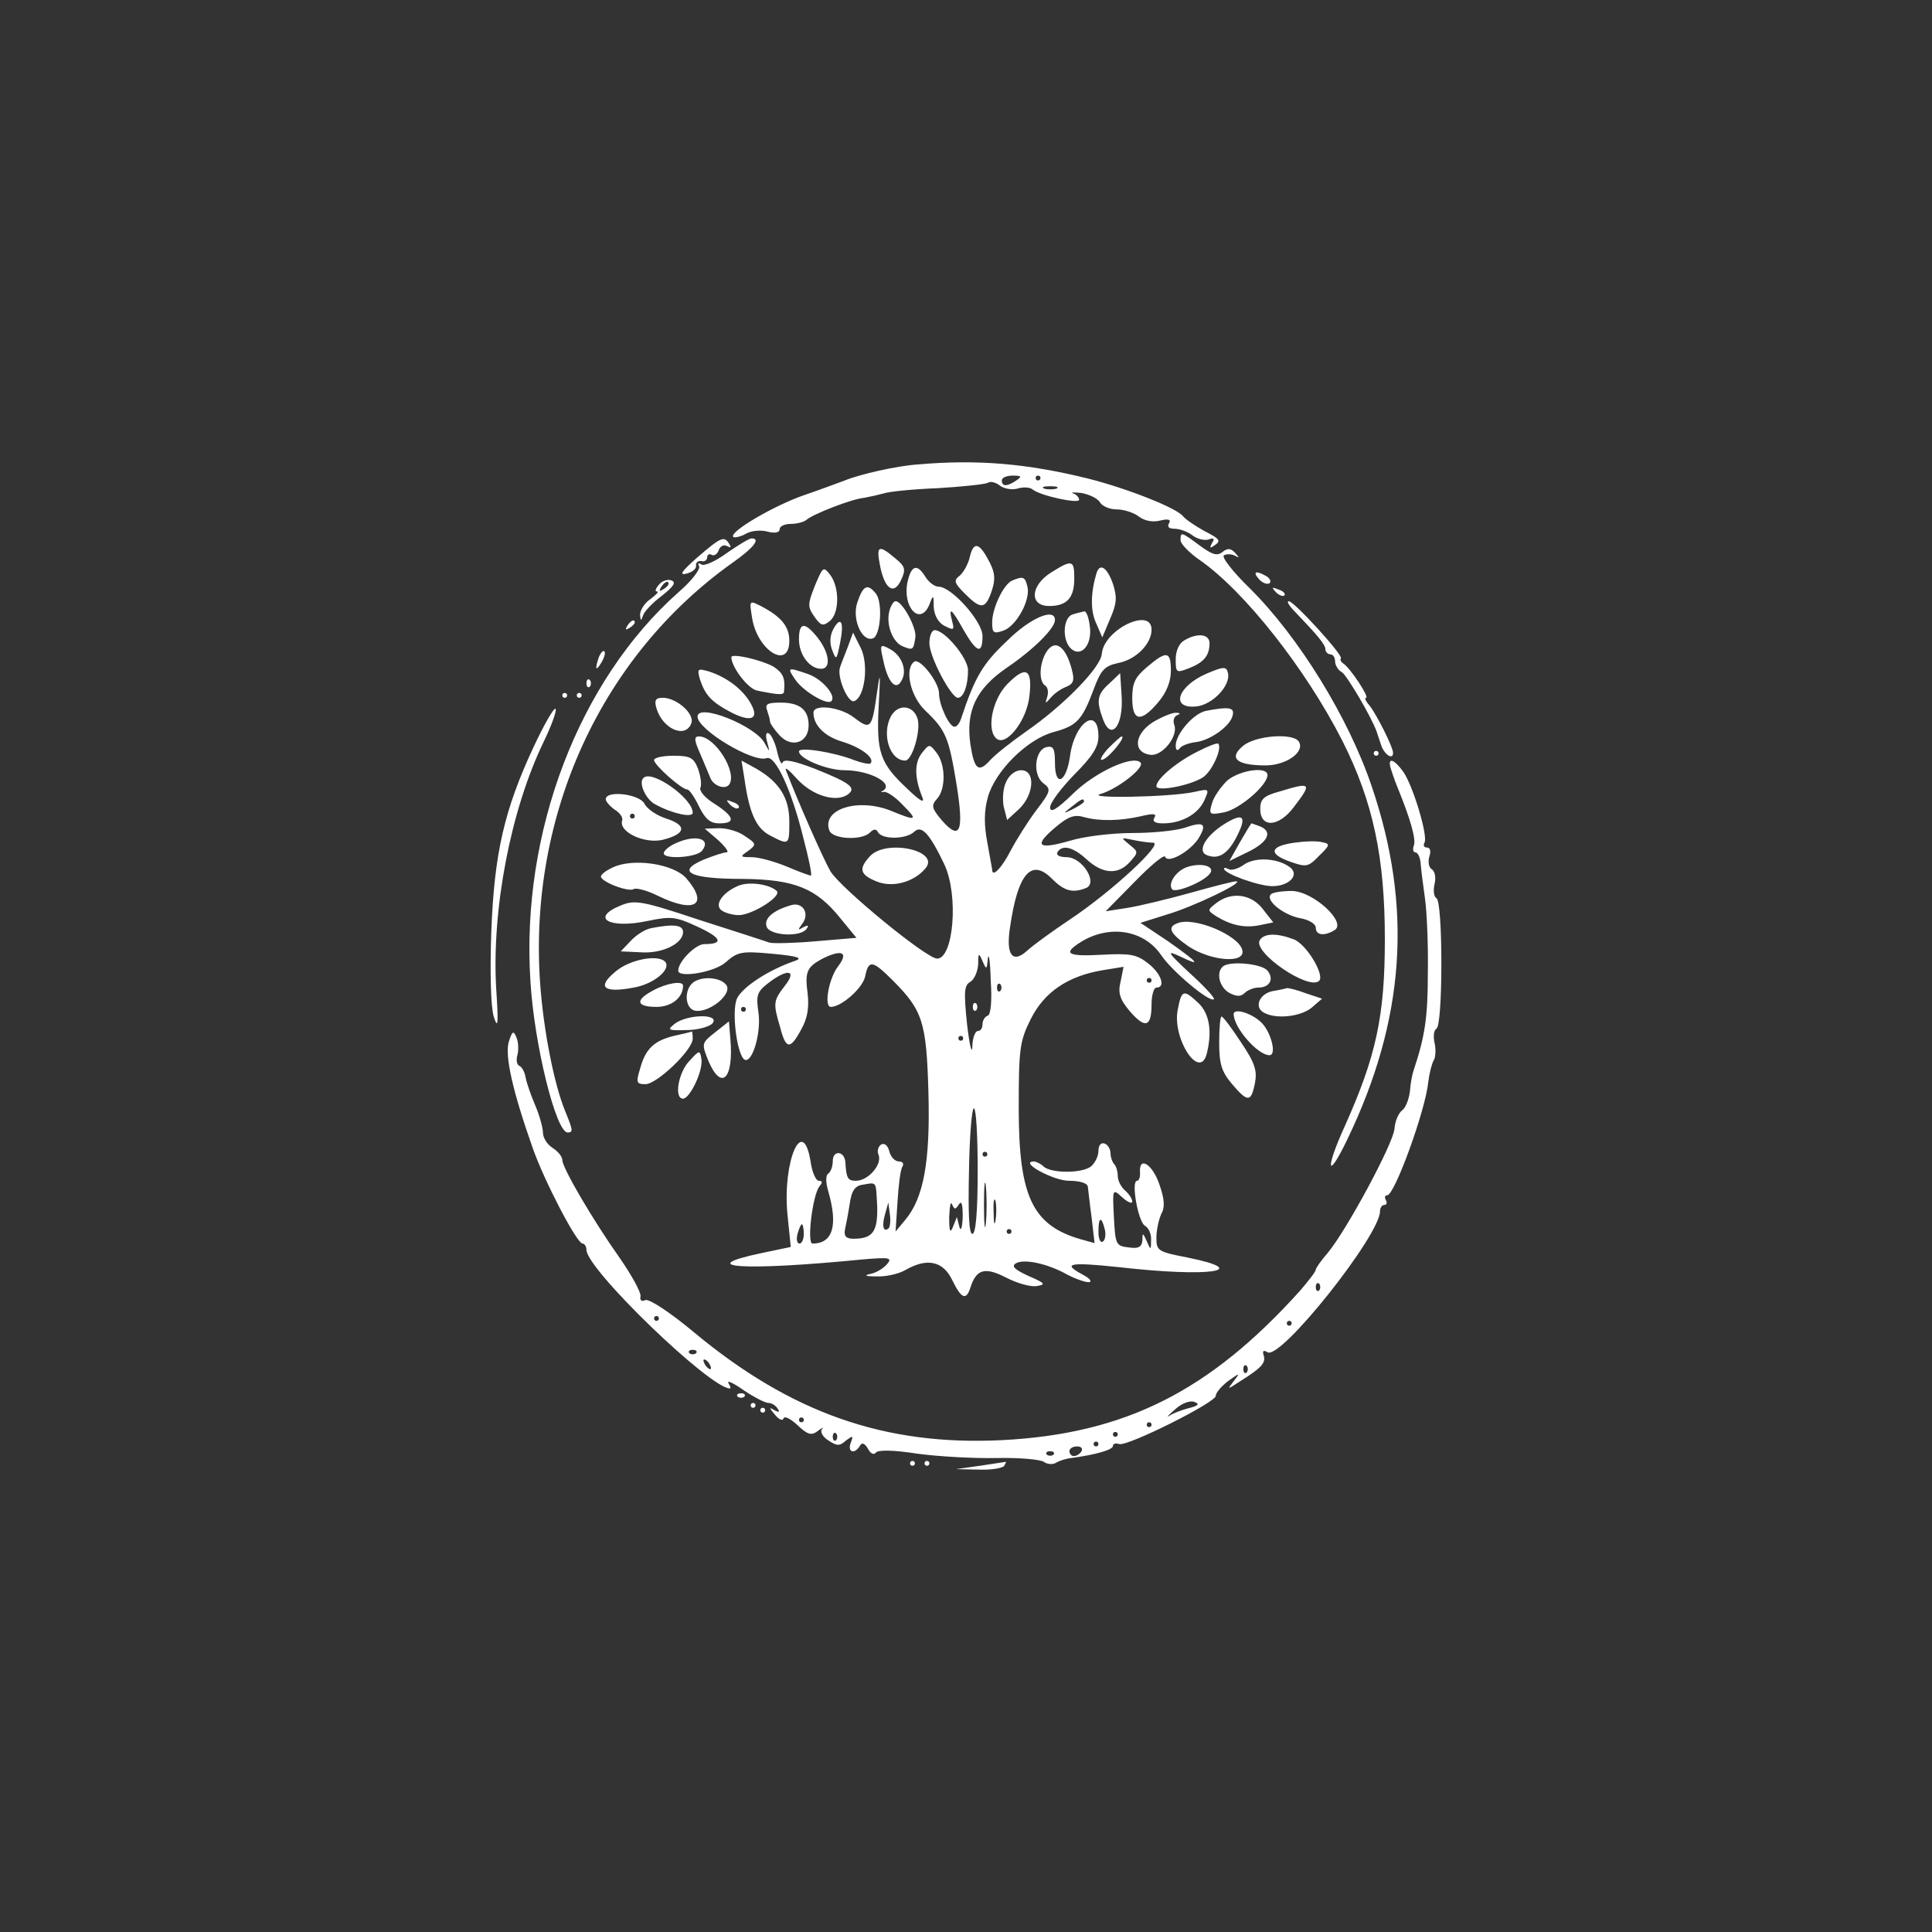 <svg version="1.1" xmlns="http://www.w3.org/2000/svg" xmlns:xlink="http://www.w3.org/1999/xlink" width="400pt" height="400pt" viewBox="0,0,256,256"><rect x="0" y="0" width="256" height="256" fill="#333333" stroke="none"/><g fill="#ffffff" fill-rule="nonzero" stroke="none" stroke-width="1" stroke-linecap="butt" stroke-linejoin="miter" stroke-miterlimit="10" stroke-dasharray="" stroke-dashoffset="0" font-family="none" font-weight="none" font-size="none" text-anchor="none" style="mix-blend-mode: normal"><g transform="translate(-0.372,-5.461) scale(0.64,0.64)"><g transform="translate(0,400) scale(0.1,-0.1)"><path d="M1905,2953c-43,-3 -118,-20 -150,-33c-11,-4 -48,-18 -83,-30c-62,-21 -158,-77 -148,-87c2,-2 14,0 25,6c11,7 32,9 46,5c15,-4 25,-2 25,5c0,6 10,11 23,11c13,0 27,4 32,8c13,12 95,44 120,46c11,2 29,6 40,9c11,4 62,9 113,11c50,3 97,8 103,11c5,4 16,1 24,-5c8,-7 25,-10 37,-7c12,4 27,3 32,-2c17,-13 96,-30 96,-21c0,5 -6,11 -12,13c-7,2 0,3 17,1c16,-3 33,-11 38,-19c4,-8 20,-15 35,-15c15,0 36,-7 46,-15c12,-9 29,-12 44,-8c17,4 23,2 18,-6c-4,-7 0,-11 11,-11c11,0 28,-6 38,-14c11,-8 26,-11 34,-8c10,4 12,1 6,-8c-5,-9 -4,-11 3,-6c17,11 15,14 -20,32c-18,10 -37,23 -43,30c-13,17 -117,58 -197,78c-126,31 -228,40 -353,29zM2110,2920c-19,-13 -30,-13 -30,0c0,6 10,10 23,10c18,0 19,-2 7,-10zM2160,2925c0,-3 -2,-5 -5,-5c-3,0 -5,2 -5,5c0,3 2,5 5,5c3,0 5,-2 5,-5zM2193,2903c-7,-2 -19,-2 -25,0c-7,3 -2,5 12,5c14,0 19,-2 13,-5zM2450,2796c0,-7 18,-26 40,-41c93,-65 219,-225 295,-374c64,-127 88,-242 88,-411c0,-159 -18,-242 -83,-387c-41,-90 -37,-115 5,-28c120,249 136,481 51,731c-48,143 -152,311 -253,411c-35,34 -59,65 -53,68c5,3 16,3 23,-1c9,-5 9,-4 0,6c-9,10 -16,10 -26,2c-11,-9 -21,-6 -47,13c-39,29 -40,29 -40,11zM1450,2761c-33,-29 -39,-38 -23,-34c12,3 21,10 20,17c-1,6 4,10 11,9c6,-2 12,2 12,8c0,5 4,8 9,5c5,-3 12,1 15,10c3,8 11,12 17,8c8,-4 9,-3 5,4c-11,18 -17,15 -66,-27zM1511,2770c-23,-17 -47,-28 -53,-24c-6,4 -8,3 -5,-3c4,-6 -15,-31 -43,-55c-206,-183 -326,-497 -306,-805c8,-132 53,-313 77,-313c12,0 11,5 -5,44c-23,56 -45,167 -52,266c-24,348 127,677 399,870c44,31 58,50 39,50c-5,0 -28,-14 -51,-30zM2014,2763c-3,-15 -13,-33 -21,-40c-13,-10 -12,-15 10,-37c34,-34 43,-33 56,5c8,24 7,37 -4,59c-21,41 -33,45 -41,13zM1827,2748c9,-52 29,-67 44,-35c11,23 9,29 -12,46c-33,28 -39,26 -32,-11zM2183,2730c-44,-27 -47,-70 -5,-70c37,0 52,17 52,57c0,38 -4,40 -47,13zM1695,2707c-18,-45 -18,-48 -1,-72c12,-16 16,-17 30,-6c20,17 20,69 1,95c-14,18 -15,18 -30,-17zM1885,2711c-12,-53 26,-94 45,-48c8,21 9,21 9,-5c1,-17 9,-32 22,-39c20,-10 21,-9 16,10c-8,31 -1,26 24,-19c27,-47 39,-51 39,-12c0,30 -64,102 -91,102c-8,0 -20,9 -27,20c-17,28 -29,25 -37,-9zM2276,2728c-12,-40 -13,-77 -1,-103l13,-30l16,38c14,32 15,45 6,73c-12,34 -27,44 -34,22zM2612,2716c7,-8 17,-12 22,-9c4,3 2,9 -5,14c-22,13 -31,11 -17,-5zM1370,2704c-7,-8 -9,-14 -4,-14c5,0 -2,-7 -14,-16c-12,-8 -21,-23 -21,-32c1,-13 2,-14 6,-2c2,8 20,27 39,41c25,20 30,28 20,32c-8,3 -20,-1 -26,-9zM1390,2706c0,-3 -5,-8 -12,-12c-7,-4 -8,-3 -4,4c7,12 16,16 16,8zM2102,2713c-18,-7 -42,-57 -42,-87c0,-22 3,-24 23,-17c27,9 57,64 50,91c-5,21 -9,22 -31,13zM1781,2668c-12,-34 9,-83 32,-75c16,5 21,75 6,93c-17,21 -26,17 -38,-18zM2647,2689c7,-7 15,-10 18,-7c3,3 -2,9 -12,12c-14,6 -15,5 -6,-5zM1563,2635c11,-68 77,-108 77,-47c0,30 -17,50 -59,72c-24,12 -24,12 -18,-25zM1847,2649c-7,-28 7,-65 29,-73c20,-8 21,-7 25,19c3,20 -27,75 -41,75c-4,0 -10,-9 -13,-21zM2687,2648c47,-49 63,-68 63,-78c0,-5 5,-10 10,-10c6,0 10,-7 10,-15c0,-7 6,-18 14,-22c10,-6 61,-92 72,-123c1,-3 5,-15 9,-27c6,-20 25,-33 25,-17c0,12 -34,79 -48,97c-8,9 -12,17 -8,17c8,0 -32,61 -47,71c-5,3 -7,8 -5,11c4,7 -97,118 -108,118c-5,0 1,-10 13,-22zM2228,2643c-22,-5 -24,-55 -4,-72c21,-18 44,10 38,48c-2,17 -7,30 -11,30c-3,-1 -14,-3 -23,-6zM2090,2587c-50,-47 -66,-75 -94,-159c-3,-10 -9,-18 -14,-18c-11,0 -32,45 -32,69c0,23 -39,73 -51,66c-21,-14 -9,-71 22,-101c43,-41 49,-55 65,-152c16,-99 8,-119 -30,-76c-21,25 -23,31 -10,45c18,20 18,70 -1,95c-15,19 -15,19 -31,-1c-15,-20 -15,-50 1,-90c6,-14 -3,-10 -29,15c-58,54 -66,76 -61,172c4,73 3,76 -4,25c-10,-71 -13,-74 -47,-48c-28,22 -84,29 -84,10c0,-26 23,-49 60,-60c39,-12 68,-34 58,-45c-3,-2 -18,1 -34,7c-40,16 -114,28 -114,18c0,-15 58,-39 94,-39c53,0 105,-28 79,-43c-5,-2 -3,-3 2,-2c6,2 24,-10 39,-26c33,-33 30,-35 -21,-14c-69,29 -147,5 -130,-40c7,-18 67,-21 84,-4c8,8 13,8 17,0c10,-15 59,-14 75,2c15,14 32,-5 62,-68c30,-64 19,-195 -15,-195c-22,0 -200,146 -221,181c-16,28 -70,151 -92,209c-3,8 7,0 23,-18c31,-34 79,-49 104,-33c20,14 8,24 -67,54c-42,16 -64,21 -67,13c-2,-6 -7,4 -11,22c-4,18 -12,35 -17,38c-6,4 -8,-3 -4,-17c6,-23 6,-23 -5,-3c-19,36 -139,84 -139,55c0,-27 115,-96 143,-86c18,7 52,-67 76,-165c11,-41 18,-76 16,-78c-1,-1 -23,7 -49,18c-26,11 -59,20 -74,20c-24,0 -25,1 -7,13c17,13 17,15 -6,30c-13,10 -37,17 -54,17l-30,-1l28,-24c15,-14 23,-25 17,-25c-6,0 -27,-7 -47,-15c-59,-25 -29,-40 80,-40c108,-1 153,-19 204,-83l32,-39l-83,-7c-45,-4 -89,-5 -97,-3c-8,3 -73,24 -145,47c-120,40 -134,42 -163,30c-64,-26 -24,-49 56,-32c48,10 58,9 103,-12c50,-23 55,-36 14,-36c-18,0 -54,-36 -54,-55c0,-16 77,-3 99,18c24,21 32,23 96,17c54,-5 64,-9 46,-15c-53,-18 -107,-53 -119,-77c-13,-27 1,-128 18,-128c16,0 32,61 26,99c-5,35 -3,42 20,60c40,31 61,28 35,-5c-24,-31 -25,-36 -10,-86c12,-47 21,-47 44,-4c13,23 16,45 13,73c-6,45 -2,55 29,72c41,21 57,15 34,-15c-19,-24 -30,-84 -15,-84c22,0 66,39 71,63c7,35 15,34 57,-8c62,-62 70,-86 74,-232c4,-143 -10,-219 -48,-264l-20,-24l4,61c2,34 6,67 10,73c4,6 1,11 -7,11c-8,0 -17,9 -20,21c-3,12 -10,18 -17,14c-6,-4 -9,-14 -5,-22c7,-20 -22,-53 -47,-53c-17,0 -20,5 -22,39c-2,23 -26,25 -26,2c0,-11 -4,-22 -9,-26c-6,-3 -6,-18 0,-38c20,-70 9,-107 -33,-107c-12,0 0,99 14,118c7,8 7,12 -1,12c-6,0 -14,18 -17,40c-16,98 -58,1 -48,-108l7,-69l-62,-13c-141,-30 -35,-37 209,-13c58,5 64,4 52,-10c-8,-9 -23,-18 -35,-20c-14,-3 -8,-5 13,-5c19,-1 46,5 60,13c45,26 78,19 97,-20c19,-39 29,-44 38,-16c12,38 30,43 73,21c23,-12 51,-20 64,-18c20,3 18,6 -17,21c-28,13 -36,20 -26,26c16,10 65,0 106,-23c17,-9 37,-16 45,-16c8,1 2,8 -13,16c-43,23 -28,26 77,15c184,-21 278,-8 141,20c-62,12 -65,14 -65,41c0,16 5,38 10,49c8,14 7,31 -4,62c-14,41 -42,59 -40,25c1,-10 -2,-18 -6,-18c-13,0 2,-84 16,-93c8,-4 14,-18 13,-30c0,-21 -1,-21 -9,-2c-8,18 -9,18 -9,2c-1,-14 -8,-18 -28,-15c-27,3 -28,6 -31,63c-3,59 -3,59 17,41c12,-11 21,-14 21,-9c0,6 -7,16 -15,23c-8,7 -15,20 -15,30c0,9 -3,20 -7,24c-4,4 -8,15 -8,23c0,9 -6,18 -12,20c-8,3 -13,-4 -13,-15c0,-11 -7,-25 -15,-32c-18,-15 -84,-15 -99,0c-5,5 -15,10 -20,10c-31,-1 41,-40 73,-40c23,0 38,-5 39,-12c1,-7 4,-36 8,-65l6,-52l-29,8c-100,29 -128,89 -128,271c0,124 2,139 25,185c28,56 77,89 149,101l43,7l-6,-30c-6,-24 -2,-37 19,-62c32,-37 45,-33 45,15c0,19 5,34 10,34c20,0 10,29 -17,50c-24,19 -38,21 -95,18c-72,-4 -83,2 -45,26c59,37 131,26 167,-27c23,-34 101,-99 109,-91c3,2 -20,27 -50,54c-46,43 -49,48 -21,35c47,-23 40,-14 -24,31l-57,38l54,17c55,16 163,68 144,69c-6,0 -49,-11 -95,-24c-47,-13 -105,-27 -130,-31l-45,-7l60,61c33,34 61,57 63,52c5,-15 49,9 68,36c20,32 13,38 -27,24c-18,-6 -66,-11 -109,-11c-42,0 -100,-7 -129,-16c-66,-19 -76,-11 -31,27c27,23 40,28 60,22c32,-9 76,-8 119,2c25,6 32,5 27,-3c-5,-8 1,-12 18,-12c38,0 72,19 85,47c11,25 11,25 -21,18c-50,-11 -230,-14 -193,-4c36,11 92,55 82,65c-16,16 -94,-20 -139,-64c-35,-34 -48,-41 -48,-29c0,10 23,40 50,68c37,37 50,57 50,79c0,64 -50,29 -59,-42c-8,-54 -31,-64 -31,-13c0,29 -3,36 -17,33c-25,-5 -30,-58 -7,-75c16,-12 16,-16 -14,-55c-18,-24 -42,-62 -54,-85c-18,-35 -38,-56 -38,-39c0,2 -5,27 -10,56c-7,37 -7,65 1,94c15,54 81,120 136,135c48,13 59,24 83,88c15,41 23,49 51,55c37,7 69,40 69,69c0,48 -99,0 -103,-50c-2,-28 -79,-107 -157,-161c-30,-21 -63,-47 -74,-59c-24,-27 -33,-20 -41,32c-10,69 11,115 75,159c56,38 100,82 100,99c0,26 -51,5 -100,-44zM2250,2255c0,-2 -10,-9 -22,-15c-22,-11 -22,-10 -4,4c21,17 26,19 26,11zM2393,2170c24,0 -85,-101 -172,-159c-36,-24 -76,-53 -89,-65c-30,-27 -44,-8 -35,49c16,111 44,143 86,101c26,-26 43,-31 71,-20c26,10 -7,64 -40,64c-14,0 -22,4 -19,10c10,17 33,11 61,-15c33,-30 65,-32 89,-5c18,20 18,21 -1,36c-18,15 -18,15 6,10c14,-3 33,-6 43,-6zM2051,1812c-6,-2 -11,-10 -11,-18c0,-8 -4,-14 -10,-14c-5,0 -11,-15 -11,-32c-1,-18 -6,3 -11,46c-7,68 -6,81 7,88c8,5 15,21 16,36c0,24 1,25 9,7c8,-19 9,-18 11,5c2,14 5,-6 6,-45c3,-43 0,-71 -6,-73zM2390,1885c0,-3 -2,-5 -5,-5c-3,0 -5,2 -5,5c0,3 2,5 5,5c3,0 5,-2 5,-5zM2077,1863c-4,-3 -7,0 -7,7c0,7 3,10 7,7c3,-4 3,-10 0,-14zM1550,1825c0,-3 -2,-5 -5,-5c-3,0 -5,2 -5,5c0,3 2,5 5,5c3,0 5,-2 5,-5zM2000,1765c0,-3 -2,-5 -5,-5c-3,0 -5,2 -5,5c0,3 2,5 5,5c3,0 5,-2 5,-5zM2030,1490c0,-85 -4,-130 -11,-130c-7,0 -9,43 -7,130c1,72 6,130 10,130c5,0 8,-58 8,-130zM2050,1525c0,-3 -2,-5 -5,-5c-3,0 -5,2 -5,5c0,3 2,5 5,5c3,0 5,-2 5,-5zM2047,1383c-2,-21 -4,-4 -4,37c0,41 2,58 4,38c2,-21 2,-55 0,-75zM1822,1416c1,-51 -9,-66 -49,-66c-15,0 -20,5 -18,18c2,9 7,34 10,54c4,28 11,38 28,40c29,5 26,8 29,-46zM2067,1388c-2,-13 -4,-5 -4,17c-1,22 1,32 4,23c2,-10 2,-28 0,-40zM1991,1421c6,9 8,0 8,-26c-1,-23 -4,-31 -7,-20l-5,20l-8,-20c-6,-15 -8,-10 -8,20c1,22 3,34 6,26c5,-11 7,-11 14,0zM1846,1372c-11,-10 -15,4 -8,28l7,25l3,-23c2,-13 1,-26 -2,-30zM2293,1370c3,-11 1,-23 -4,-26c-5,-3 -9,6 -9,20c0,31 6,34 13,6zM1670,1360c0,-11 -4,-20 -9,-20c-5,0 -7,9 -4,20c3,11 7,20 9,20c2,0 4,-9 4,-20zM2100,1365c0,-3 -2,-5 -5,-5c-3,0 -5,2 -5,5c0,3 2,5 5,5c3,0 5,-2 5,-5zM2020,1830c0,-7 3,-10 7,-7c3,4 3,10 0,14c-4,3 -7,0 -7,-7zM1304,2618c-4,-7 -3,-8 4,-4c7,4 12,9 12,12c0,8 -9,4 -16,-8zM1731,2612c-7,-13 -8,-29 -2,-44c8,-21 9,-20 16,15c9,44 2,58 -14,29zM1660,2591c0,-32 22,-61 46,-61c21,0 17,33 -7,64c-27,34 -39,33 -39,-3zM1930,2583c0,-28 45,-113 59,-113c12,0 21,26 21,57c0,25 -48,83 -69,83c-6,0 -11,-12 -11,-27zM1761,2575c-6,-16 -14,-35 -16,-42c-7,-19 16,-74 29,-70c22,7 31,75 14,110l-16,32zM2458,2589c-11,-6 -18,-22 -18,-39c0,-28 1,-29 27,-19c31,12 43,26 43,52c0,19 -25,22 -52,6zM1834,2550c9,-46 26,-67 38,-45c13,21 1,53 -24,66c-20,11 -21,9 -14,-21zM2170,2561c-13,-25 -13,-58 0,-66c5,-3 7,-13 4,-23c-5,-15 -4,-15 8,-1c7,8 21,18 32,22c14,6 17,13 11,35c-13,51 -37,66 -55,33zM1246,2555c-9,-26 -7,-32 5,-12c6,10 9,21 6,23c-2,3 -7,-2 -11,-11zM1520,2554c0,-20 34,-65 53,-69c44,-9 56,-10 56,-2c3,28 -2,38 -21,51c-24,14 -88,29 -88,20zM2381,2534c-25,-21 -31,-33 -31,-65c0,-48 18,-51 54,-8c17,20 26,43 26,65c0,41 -9,42 -49,8zM2504,2520c-60,-26 -76,-73 -22,-68c34,3 73,44 66,70c-3,13 -9,13 -44,-2zM1455,2508c11,-33 24,-47 66,-69c44,-22 59,-11 35,26c-18,27 -49,49 -84,60c-22,6 -23,5 -17,-17zM1652,2508c16,-24 66,-54 75,-45c11,11 -19,46 -48,56c-43,15 -44,14 -27,-11zM2091,2498c-32,-33 -44,-99 -20,-114c21,-12 61,41 66,89c7,57 -7,65 -46,25zM2303,2500c-26,-23 -28,-36 -13,-76c17,-44 42,-11 38,50l-3,47zM1220,2500c0,-7 3,-10 7,-7c3,4 3,10 0,14c-4,3 -7,0 -7,-7zM1170,2475c0,-3 2,-5 5,-5c3,0 5,2 5,5c0,3 -2,5 -5,5c-3,0 -5,-2 -5,-5zM1200,2475c0,-3 2,-5 5,-5c3,0 5,2 5,5c0,3 -2,5 -5,5c-3,0 -5,-2 -5,-5zM1365,2448c13,-43 60,-63 72,-31c8,19 -30,53 -59,53c-15,0 -18,-5 -13,-22zM1594,2444c3,-9 6,-19 6,-23c0,-4 9,-17 20,-29c25,-27 60,-15 60,21c0,32 -18,47 -58,47c-27,0 -33,-3 -28,-16zM1110,2367c-60,-129 -81,-219 -87,-382c-3,-86 -1,-154 5,-175c9,-28 10,-16 5,60c-9,163 30,367 98,508c17,35 28,66 25,69c-3,4 -24,-33 -46,-80zM1850,2431c-19,-37 -2,-91 30,-91c14,0 32,59 26,85c-8,30 -41,34 -56,6zM2503,2443c-26,-5 -63,-48 -63,-72c0,-9 3,-12 8,-6c4,6 18,11 32,13c31,3 74,34 78,56c4,16 -8,18 -55,9zM2392,2419c-38,-25 -41,-62 -5,-67c25,-4 59,39 50,62c-3,8 -1,17 6,20c8,3 6,5 -3,5c-8,0 -30,-9 -48,-20zM1456,2353c9,-21 18,-43 21,-50c7,-16 31,-24 39,-12c16,26 -30,99 -63,99c-11,0 -10,-8 3,-37zM2299,2364c-13,-15 -18,-25 -10,-22c13,4 49,48 39,48c-2,0 -15,-12 -29,-26zM2579,2370c-30,-25 -13,-40 47,-40c43,0 82,28 69,49c-11,19 -91,13 -116,-9zM2486,2359c-43,-21 -86,-57 -86,-72c0,-12 69,1 96,18c19,12 41,61 32,70c-2,2 -21,-5 -42,-16zM2850,2355c0,-3 2,-5 5,-5c3,0 5,2 5,5c0,3 -2,5 -5,5c-3,0 -5,-2 -5,-5zM1360,2341c0,-10 57,-61 69,-61c4,0 15,-16 24,-35c13,-26 23,-35 42,-35c35,0 31,14 -9,40c-20,12 -33,27 -30,34c3,7 0,25 -5,39c-9,23 -16,27 -51,27c-22,0 -40,-4 -40,-9zM1547,2303c10,-71 24,-103 53,-118c40,-21 40,-20 40,29c0,48 -20,81 -68,109l-31,17zM2884,2328c2,-7 8,-26 15,-43c27,-66 39,-108 34,-121c-3,-8 -1,-14 3,-14c5,0 10,-10 11,-22c1,-13 5,-45 9,-73c4,-27 7,-97 6,-155c0,-91 -6,-131 -29,-200c-3,-8 -7,-28 -8,-44c-2,-17 -9,-35 -16,-40c-8,-6 -15,-23 -16,-38c-2,-30 -99,-210 -138,-257c-14,-16 -25,-32 -25,-35c0,-4 -15,-23 -32,-43c-188,-209 -363,-297 -618,-310c-242,-12 -436,56 -637,223c-49,41 -93,70 -101,67c-8,-4 -12,0 -10,8c1,8 -18,43 -43,79c-56,79 -119,187 -119,203c0,7 -9,18 -20,25c-11,7 -20,21 -20,31c0,10 -7,36 -16,57c-9,21 -18,47 -20,58c-2,12 -8,22 -13,24c-5,2 -7,12 -4,22c3,11 2,28 -2,37c-6,15 -9,13 -16,-10c-8,-29 8,-101 50,-220c24,-68 91,-197 103,-197c4,0 8,-6 8,-13c0,-40 256,-287 297,-287c2,0 1,5 -3,11c-4,7 11,0 32,-15c21,-14 44,-26 51,-26c6,0 15,-5 19,-12c5,-7 3,-8 -7,-3c-11,7 -11,5 1,-9c8,-10 16,-14 18,-8c2,6 15,-1 29,-14c21,-20 29,-22 42,-12c9,7 13,8 9,4c-5,-5 1,-16 12,-23c18,-12 24,-13 37,-1c15,11 16,11 10,-5c-7,-19 8,-24 19,-6c4,8 10,6 17,-6c5,-10 12,-13 16,-8c4,6 35,6 86,-2c44,-6 118,-10 165,-9c47,1 90,-3 97,-8c7,-5 18,-6 25,-2c6,4 21,9 32,10c51,7 86,17 86,25c0,5 6,6 13,4c16,-6 202,87 200,100c0,6 11,19 25,30c25,18 26,18 12,0c-14,-18 -14,-18 15,1c43,27 52,37 47,53c-3,9 0,11 8,6c27,-17 233,242 233,292c0,7 4,13 9,13c5,0 6,5 3,10c-3,6 -2,10 3,10c15,0 79,175 85,235c2,17 7,37 11,44c4,6 5,23 2,36c-3,13 -2,27 4,30c6,4 10,60 10,135c0,75 -4,131 -10,135c-6,3 -7,17 -4,30c3,12 1,26 -6,30c-6,4 -8,15 -5,26c4,11 2,19 -5,19c-6,0 -8,4 -5,10c8,13 -24,119 -44,147c-18,25 -31,30 -27,11zM2737,1243c-4,-3 -7,0 -7,7c0,7 3,10 7,7c3,-4 3,-10 0,-14zM1370,1185c0,-3 -2,-5 -5,-5c-3,0 -5,2 -5,5c0,3 2,5 5,5c3,0 5,-2 5,-5zM2680,1175c0,-3 -2,-5 -5,-5c-3,0 -5,2 -5,5c0,3 2,5 5,5c3,0 5,-2 5,-5zM1447,1113c-4,-3 -10,-3 -14,0c-3,4 0,7 7,7c7,0 10,-3 7,-7zM1475,1090c3,-5 4,-10 1,-10c-3,0 -8,5 -11,10c-3,6 -4,10 -1,10c3,0 8,-4 11,-10zM2587,1073c-4,-3 -7,0 -7,7c0,7 3,10 7,7c3,-4 3,-10 0,-14zM2466,999c-15,-4 -33,-11 -40,-16c-6,-4 -1,2 13,14c13,12 31,19 40,15c11,-4 8,-8 -13,-13zM1670,975c0,-3 -2,-5 -5,-5c-3,0 -5,2 -5,5c0,3 2,5 5,5c3,0 5,-2 5,-5zM2390,965c0,-3 -2,-5 -5,-5c-3,0 -5,2 -5,5c0,3 2,5 5,5c3,0 5,-2 5,-5zM1737,933c-4,-3 -7,0 -7,7c0,7 3,10 7,7c3,-4 3,-10 0,-14zM2320,945c0,-3 -2,-5 -5,-5c-3,0 -5,2 -5,5c0,3 2,5 5,5c3,0 5,-2 5,-5zM2280,925c0,-3 -2,-5 -5,-5c-3,0 -5,2 -5,5c0,3 2,5 5,5c3,0 5,-2 5,-5zM2245,910c-3,-5 -10,-10 -16,-10c-5,0 -9,5 -9,10c0,6 7,10 16,10c8,0 12,-4 9,-10zM2187,903c-4,-3 -10,-3 -14,0c-3,4 0,7 7,7c7,0 10,-3 7,-7zM2089,2296c-7,-14 -8,-37 -5,-52l7,-27l25,23c31,30 34,80 4,80c-12,0 -25,-10 -31,-24zM2546,2298c-13,-13 -28,-34 -31,-47c-7,-23 -5,-24 26,-18c32,7 89,56 89,77c0,19 -59,10 -84,-12zM1338,2304c-11,-10 5,-45 25,-55c35,-19 77,-28 77,-17c0,30 -85,90 -102,72zM2655,2276c-33,-9 -40,-16 -40,-36c0,-40 38,-38 69,3c39,51 37,53 -29,33zM1260,2260c0,-5 9,-15 19,-22c10,-6 17,-16 15,-22c-8,-24 47,-49 84,-40c48,12 51,30 7,44c-19,6 -40,20 -45,31c-11,20 -80,28 -80,9zM1320,2225c0,-3 -2,-5 -5,-5c-3,0 -5,2 -5,5c0,3 2,5 5,5c3,0 5,-2 5,-5zM1517,2249c7,-7 15,-10 18,-7c3,3 -2,9 -12,12c-14,6 -15,5 -6,-5zM2543,2210c-41,-25 -60,-58 -38,-66c23,-9 42,2 60,36c23,44 16,53 -22,30zM2573,2171l-22,-39l39,19c41,20 52,42 24,53c-9,3 -16,6 -17,6c-1,0 -12,-18 -24,-39zM1403,2168c-13,-6 -23,-15 -23,-20c0,-13 67,-9 79,5c21,26 -14,35 -56,15zM2686,2170c-51,-7 -55,-23 -10,-39c34,-12 38,-12 61,12c23,22 23,25 6,28c-10,3 -36,2 -57,-1zM1807,2142c-24,-26 -21,-38 13,-52c33,-14 78,-2 102,27c31,37 -82,61 -115,25zM2582,2125c-12,-9 -27,-13 -32,-10c-6,3 -10,4 -10,1c0,-10 72,-36 100,-36c34,0 56,22 38,38c-25,20 -72,23 -96,7zM1273,2118c-13,-6 -23,-14 -23,-18c0,-11 57,-33 68,-26c5,3 28,-3 50,-14c76,-37 106,-19 59,36c-27,31 -113,43 -154,22zM2462,2119c-23,-9 -39,-35 -29,-46c8,-7 63,15 77,32c14,16 -17,25 -48,14zM1535,2081c-34,-14 -52,-41 -34,-52c8,-5 23,-9 34,-9c28,0 90,39 79,50c-15,14 -57,20 -79,11zM2637,2063c-12,-12 25,-42 59,-49c19,-3 34,-12 34,-20c0,-16 18,-18 39,-5c26,16 -45,81 -89,81c-20,0 -40,-3 -43,-7zM2524,2045c-19,-15 -19,-15 1,-28c30,-18 57,-24 88,-18l29,6l-22,28c-24,31 -65,36 -96,12zM1645,2041c-39,-11 -58,-28 -52,-45c7,-19 72,-22 83,-4c5,7 3,8 -7,3c-11,-7 -12,-6 -3,6c17,21 3,46 -21,40zM2443,2003c-21,-8 -15,-21 24,-48c46,-30 117,-36 111,-8c-6,31 -101,71 -135,56zM1354,1993c-12,-2 -31,-14 -42,-26l-21,-22l42,-2c44,-3 87,18 87,42c0,15 -20,17 -66,8zM2614,1968c-15,-25 102,-105 123,-84c12,12 -27,77 -53,86c-34,13 -61,13 -70,-2zM1280,1903c-39,-32 -25,-45 38,-33c40,7 76,36 66,52c-12,18 -74,7 -104,-19zM2537,1913c-14,-13 -6,-43 14,-54c15,-8 24,-8 32,0c6,6 19,11 28,11c24,0 33,18 19,35c-12,15 -81,21 -93,8zM1443,1882c-22,-14 -20,-57 3,-60c30,-4 78,36 63,54c-12,15 -47,18 -66,6zM1358,1864c-38,-20 -35,-34 7,-34c31,0 55,19 55,44c0,11 -35,5 -62,-10zM2642,1863c-28,-5 -40,-32 -21,-44c24,-15 76,-10 100,9l22,19l-33,11c-18,7 -36,11 -39,11c-3,-1 -16,-4 -29,-6zM2444,1823c-11,-59 45,-145 60,-91c12,47 6,84 -17,106c-31,29 -35,28 -43,-15zM2560,1815c0,-28 50,-85 74,-85c16,0 3,49 -17,68c-21,20 -57,30 -57,17zM1404,1796c-18,-14 -16,-15 23,-14c23,0 48,7 54,14c16,20 -50,19 -77,0zM2530,1756c0,-44 5,-60 26,-85c33,-39 40,-39 48,1c5,26 0,42 -29,85c-19,29 -37,53 -40,53c-3,0 -5,-24 -5,-54zM1486,1777c-28,-22 -28,-23 -13,-60c27,-62 52,-35 45,46l-3,37zM1401,1770c-41,-10 -59,-27 -70,-68c-9,-29 -7,-32 11,-32c24,0 98,71 98,94c0,9 -1,16 -2,15c-2,-1 -18,-5 -37,-9zM1433,1718c-23,-24 -32,-78 -13,-78c14,0 42,58 38,82c-3,19 -4,19 -25,-4zM1533,1023c4,-3 10,-3 14,0c3,4 0,7 -7,7c-7,0 -10,-3 -7,-7zM1560,1005c0,-3 2,-5 5,-5c3,0 5,2 5,5c0,3 -2,5 -5,5c-3,0 -5,-2 -5,-5zM1580,995c0,-3 2,-5 5,-5c3,0 5,2 5,5c0,3 -2,5 -5,5c-3,0 -5,-2 -5,-5zM1890,885c0,-3 2,-5 5,-5c3,0 5,2 5,5c0,3 -2,5 -5,5c-3,0 -5,-2 -5,-5zM1920,885c0,-3 2,-5 5,-5c3,0 5,2 5,5c0,3 -2,5 -5,5c-3,0 -5,-2 -5,-5zM2035,880l-50,-7l47,-1c26,-1 50,3 53,8c3,6 5,9 3,8c-2,0 -25,-4 -53,-8z"></path></g></g></g></svg>